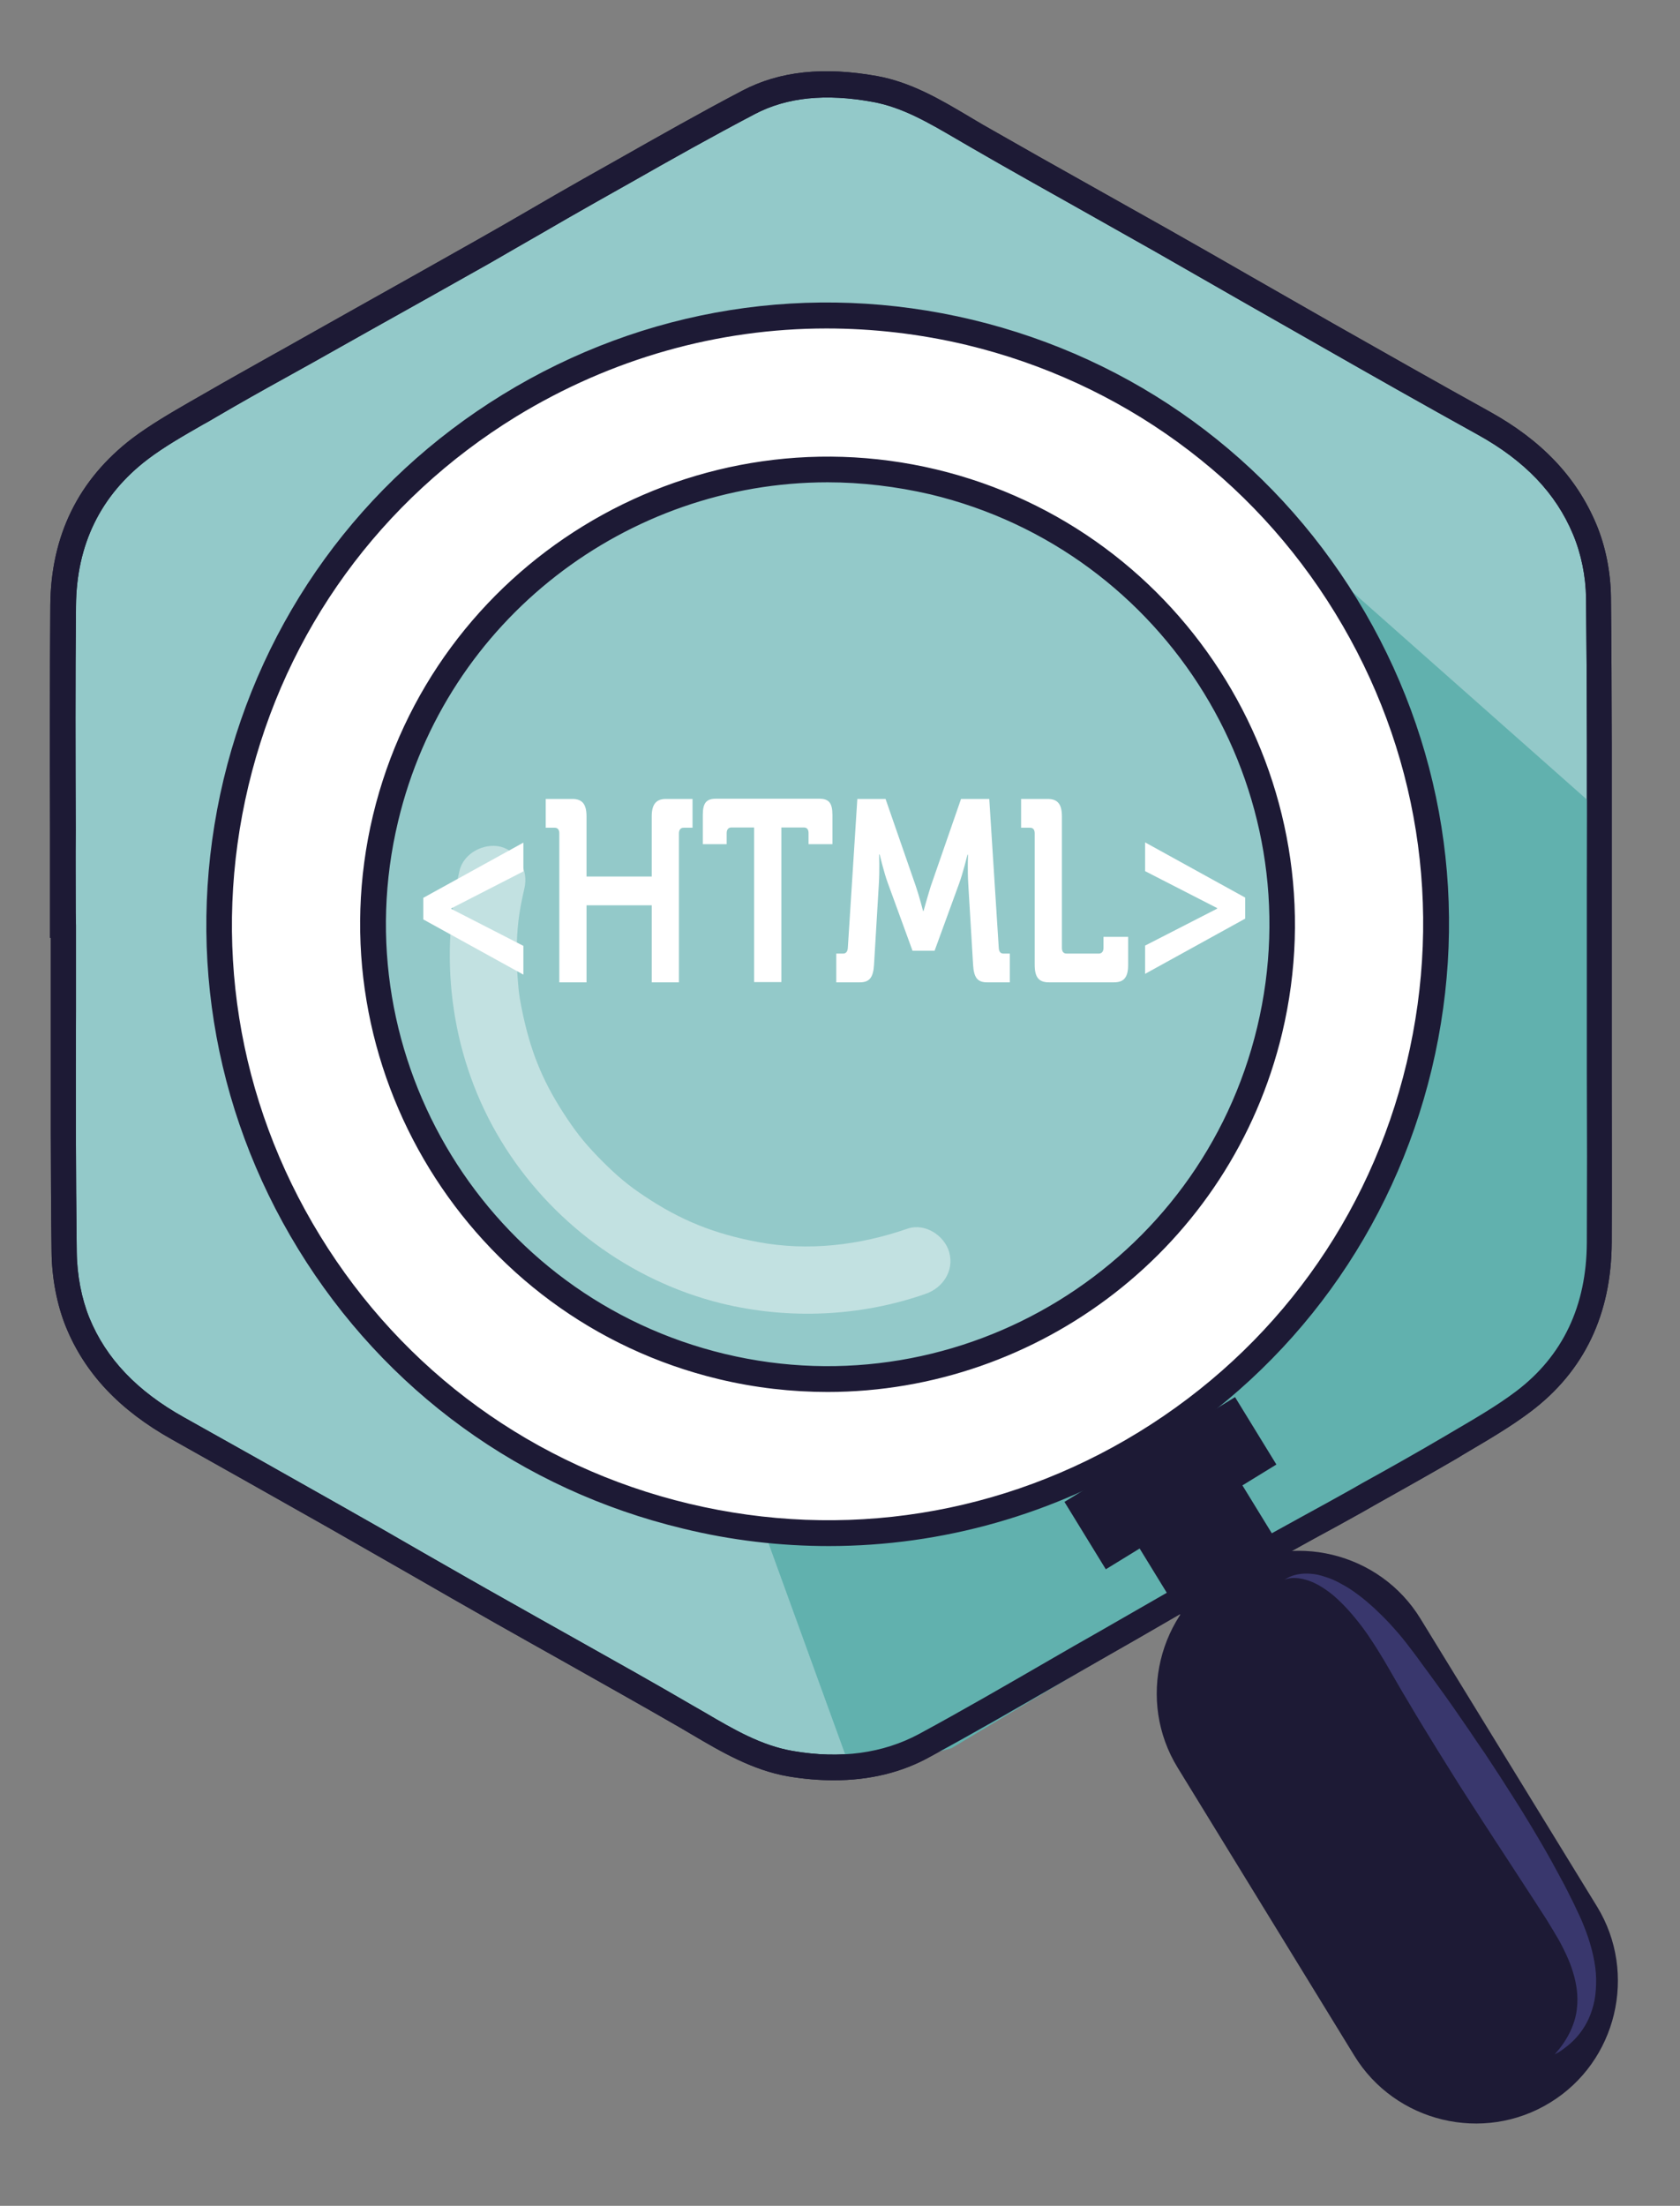 <?xml version="1.0" encoding="utf-8"?>
<!-- Generator: Adobe Illustrator 19.2.1, SVG Export Plug-In . SVG Version: 6.00 Build 0)  -->
<svg version="1.1" id="Layer_1" xmlns="http://www.w3.org/2000/svg" xmlns:xlink="http://www.w3.org/1999/xlink" x="0px" y="0px"
	 viewBox="0 0 654.5 858.9" style="enable-background:new 0 0 654.5 858.9;" xml:space="preserve">
<rect x="0" y="0" width="654.5" height="858.9" fill="#808080" stroke="none"/>
<style type="text/css">
	.st0{fill:#93C9C9;}
	.st1{fill:#1D1A35;}
	.st2{fill:#61B1AE;}
	.st3{fill:#FFFFFF;}
	.st4{opacity:0.44;}
	.st5{fill:#39376D;}
</style>
<g>
	<g id="ncO1fg.tif_22_">
		<g>
			<g>
				<path class="st0" d="M24.5,360.3c0-41.5-0.3-82.9,0.1-124.4c0.2-24.9,10-45.8,30-61c8.6-6.5,18.3-11.7,27.7-17.1
					c12.3-7.1,24.8-14,37.2-20.9c23.1-13,46.2-25.9,69.3-38.9c13.7-7.7,27.2-15.8,40.9-23.5c20.5-11.6,41-23.5,62-34.5
					c15.5-8.1,32.6-8.2,49.2-5.2c14.5,2.6,26.9,10.9,39.6,18.2c23.9,13.7,48,27.1,72,40.7c21.6,12.3,43.2,24.7,64.8,37
					c20.2,11.5,40.5,23,60.8,34.2c17.4,9.6,31.4,22.7,39.2,41.1c3.5,8.3,5.4,17.8,5.4,26.8c0.5,50.8,0.2,101.6,0.2,152.3
					c0,32.9,0.1,65.8,0,98.7c-0.1,25.2-9.1,46.5-29.5,61.9c-8.8,6.6-18.5,12.1-28,17.7c-12.1,7.1-24.4,13.9-36.7,20.8
					c-15.4,8.6-31,17-46.4,25.7c-17.4,9.9-34.7,20-52.1,29.9c-23.3,13.3-46.4,27-69.9,39.7c-16.3,8.8-34.4,10.2-52.3,7.1
					c-14.9-2.5-27.8-10.9-40.8-18.5c-23.9-13.8-48.1-27.1-72.1-40.7c-21.7-12.3-43.2-24.7-64.9-37c-20.3-11.5-40.6-22.9-61-34.3
					c-17.4-9.7-31.5-22.8-39.1-41.3c-3.5-8.5-5.1-18.2-5.3-27.4c-0.5-42.4-0.2-84.8-0.2-127.2C24.5,360.3,24.5,360.3,24.5,360.3z"/>
				<path class="st1" d="M324.8,693.2c-5.7,0-11.6-0.5-17.6-1.5c-14-2.4-26.1-9.5-37.8-16.4c-1.5-0.9-3.1-1.8-4.6-2.7
					c-14.9-8.6-30.1-17.1-44.8-25.4c-8.9-5-18.2-10.2-27.2-15.3c-10.9-6.2-22-12.5-32.7-18.7c-10.5-6-21.5-12.3-32.2-18.4
					c-20.3-11.5-40.8-23-60.9-34.3c-20.4-11.4-33.9-25.7-41.3-43.8c-3.5-8.6-5.5-19-5.6-29.2c-0.4-31.2-0.3-63-0.3-93.7
					c0-9.5,0-19,0-28.6h-0.3v-5c0-12.3,0-24.6,0-36.9c-0.1-28.7-0.1-58.4,0.1-87.6c0.2-27.2,11-49,31.9-65c7.2-5.4,15-9.9,22.6-14.3
					c1.9-1.1,3.7-2.1,5.6-3.2c8.8-5.1,17.8-10.1,26.5-15c3.6-2,7.2-4,10.7-6c7.2-4.1,14.5-8.1,21.7-12.2
					c15.6-8.7,31.7-17.8,47.5-26.7c6.6-3.7,13.3-7.6,19.7-11.3c6.9-4,14.1-8.2,21.2-12.2c4.5-2.5,9-5.1,13.5-7.6
					c15.9-9,32.3-18.3,48.7-26.9c14.5-7.6,31.6-9.4,52.4-5.7c13.3,2.4,24.7,9.1,35.8,15.7c1.8,1.1,3.6,2.1,5.4,3.2
					c14.5,8.3,29.4,16.7,43.7,24.7c9.3,5.2,18.8,10.6,28.3,15.9c11.1,6.3,22.4,12.7,33.3,19c10.3,5.9,21,12,31.5,18
					c19.8,11.2,40.2,22.8,60.8,34.2c20.2,11.2,33.7,25.4,41.4,43.6c3.7,8.7,5.7,18.9,5.8,28.7c0.4,37.5,0.3,75.7,0.3,112.6
					c0,13.3,0,26.6,0,39.8c0,10.7,0,21.3,0,32c0,21.9,0.1,44.5,0,66.7c-0.1,28-10.7,50.2-31.5,65.9c-7.8,5.9-16.4,10.9-24.7,15.8
					c-1.3,0.8-2.6,1.5-3.8,2.3c-10.8,6.3-21.9,12.5-32.6,18.5l-4.2,2.4c-6.4,3.6-12.8,7.1-19.3,10.6c-8.9,4.9-18.1,10-27.1,15
					c-10.7,6-21.5,12.3-31.9,18.3c-6.7,3.9-13.5,7.8-20.2,11.6c-6.4,3.7-12.8,7.3-19.1,11c-16.6,9.6-33.7,19.5-50.9,28.8
					C351.4,690.2,338.7,693.2,324.8,693.2z M29.5,355.3L29.5,355.3l0.1,5c0,11.2,0,22.4,0,33.6c-0.1,30.7-0.1,62.4,0.3,93.6
					c0.1,9.1,1.9,18.2,4.9,25.6c6.5,15.9,18.6,28.6,36.9,38.8c20.2,11.3,40.7,22.8,61,34.3c10.8,6.1,21.7,12.3,32.2,18.4
					c10.7,6.1,21.8,12.5,32.7,18.6c9,5.1,18.3,10.3,27.2,15.3c14.8,8.3,30,16.8,44.9,25.5c1.6,0.9,3.1,1.8,4.7,2.7
					c11.4,6.7,22.2,13,34.5,15.1c18.6,3.2,35.1,0.9,49.1-6.6c17-9.2,34.1-19.1,50.7-28.7c6.4-3.7,12.8-7.4,19.2-11
					c6.7-3.9,13.5-7.7,20.2-11.6c10.5-6,21.3-12.3,32-18.3c9-5.1,18.3-10.2,27.2-15.1c6.4-3.5,12.8-7,19.2-10.6l4.2-2.4
					c10.7-5.9,21.7-12.1,32.4-18.4c1.3-0.8,2.6-1.5,3.9-2.3c8-4.7,16.3-9.5,23.7-15.1c18.1-13.7,27.4-33.2,27.5-57.9
					c0.1-22.2,0.1-44.8,0-66.7c0-10.7,0-21.4,0-32c0-13.3,0-26.6,0-39.8c0.1-36.9,0.1-75-0.3-112.4c-0.1-8.5-1.9-17.3-5.1-24.9
					c-6.7-16-18.8-28.6-37-38.7c-20.6-11.4-41.1-23-60.9-34.3c-10.5-6-21.2-12.1-31.6-18c-10.9-6.2-22.1-12.7-33.2-19
					c-9.4-5.3-19-10.7-28.2-15.9c-14.4-8.1-29.3-16.4-43.8-24.8c-1.8-1.1-3.7-2.1-5.5-3.2c-10.8-6.3-21-12.3-32.5-14.4
					c-18.5-3.4-33.6-1.8-46,4.7c-16.4,8.6-32.8,17.8-48.6,26.8c-4.5,2.5-9,5.1-13.5,7.6c-7.1,4-14.2,8.1-21.1,12.1
					c-6.5,3.7-13.2,7.6-19.8,11.4c-15.8,8.9-32,18-47.6,26.7c-7.2,4.1-14.5,8.1-21.7,12.2c-3.6,2-7.2,4-10.8,6
					c-8.7,4.8-17.6,9.8-26.3,14.9c-1.9,1.1-3.7,2.2-5.6,3.2c-7.3,4.2-14.9,8.5-21.5,13.5c-18.4,14-27.8,33.2-28,57.1
					c-0.3,29.1-0.2,58.8-0.1,87.5C29.4,334.1,29.5,344.7,29.5,355.3z"/>
			</g>
		</g>
	</g>
	<g>
		<g>
			<g>
				<polygon class="st2" points="444,157.1 625.3,317.6 622,478 616,524.7 514.4,594.9 370.7,680.7 332.2,691.2 291.3,578.6 
					440.6,526.5 485.6,488.2 513.8,425 518.8,325.2 493.9,252 				"/>
			</g>
		</g>
		<g>
			<g>
				<g>
					<path class="st3" d="M164.9,349.6l39-21.5v11.2l-28.1,14.4v0.2l28.1,14.4v11.2l-39-21.5V349.6z"/>
				</g>
				<g>
					<path class="st3" d="M217.9,324.5c0-1.4-0.6-2.2-1.8-2.2h-3.5v-11.2H223c3.9,0,5.5,2.1,5.5,6.8v23.4h25.4v-23.4
						c0-4.7,1.7-6.8,5.5-6.8h10.4v11.2h-3.5c-1.1,0-1.8,0.8-1.8,2.2v58h-10.6v-30h-25.4v30h-10.6V324.5z"/>
				</g>
				<g>
					<path class="st3" d="M293.7,322.2h-8.8c-1.1,0-1.8,0.8-1.8,2.2v4.3h-9.3v-11.3c0-4.7,1.3-6.4,5.2-6.4h40.1
						c3.9,0,5.2,1.7,5.2,6.4v11.3H315v-4.3c0-1.4-0.6-2.2-1.8-2.2h-8.8v60.2h-10.6v-60.2H293.7z"/>
				</g>
				<g>
					<path class="st3" d="M326,371.3h2.5c1.1,0,1.7-0.8,1.8-2.2l3.7-58h11l11.8,34c1.4,4.1,2.8,9.6,2.8,9.6h0.2c0,0,1.5-5.4,2.8-9.6
						l11.8-34h11l3.7,58c0.1,1.4,0.6,2.2,1.8,2.2h2.5v11.2h-8.9c-3.8,0-5.1-2-5.4-6.8l-1.9-31.8c-0.3-4.7-0.1-11.1-0.1-11.1h-0.2
						c0,0-1.7,7-3.2,11.1l-9.6,26.3h-8.6l-9.6-26.3c-1.5-4-3.2-11.2-3.2-11.2h-0.2c0,0,0.2,6.4-0.1,11.2l-1.9,31.8
						c-0.3,4.8-1.7,6.8-5.5,6.8h-9.2v-11.2H326z"/>
				</g>
				<g>
					<path class="st3" d="M403.1,324.5c0-1.4-0.6-2.2-1.8-2.2h-3.5v-11.2h10.4c3.9,0,5.5,2.1,5.5,6.8v51.2c0,1.4,0.6,2.2,1.8,2.2
						h12.6c1.1,0,1.8-0.8,1.8-2.2v-4.3h9.6v10.9c0,4.8-1.6,6.8-5.5,6.8h-25.4c-3.9,0-5.5-2-5.5-6.8V324.5z"/>
				</g>
				<g>
					<path class="st3" d="M446.1,368.2l28.1-14.4v-0.2l-28.1-14.4V328l39,21.5v8.2l-39,21.5V368.2z"/>
				</g>
			</g>
			<g>
				<g>
					<g>
						<path class="st3" d="M92,304.7C61.5,432,139.9,559.9,267.2,590.4s255.2-48,285.7-175.2s-48-255.2-175.2-285.7
							S122.4,177.4,92,304.7z M494.6,401.2c-22.8,95.1-118.4,153.7-213.5,131c-95.1-22.8-153.7-118.4-131-213.5
							s118.4-153.7,213.5-131S517.4,306.1,494.6,401.2z"/>
					</g>
					<g>
						<path class="st1" d="M322.9,602c-18.9,0-38-2.2-56.8-6.8c-62.9-15.1-116.1-53.7-149.9-108.8s-44.1-120-29.1-182.9l4.9,1.2
							l-4.9-1.2c15.1-62.9,53.7-116.1,108.8-149.9s120.1-44.1,182.9-29.1c62.9,15.1,116.1,53.7,149.9,108.8s44.1,120.1,29.1,182.9
							c-15.1,62.9-53.7,116.1-108.8,149.9C410.4,589.8,367,602,322.9,602z M322,127.9c-42.3,0-83.9,11.7-120.9,34.3
							c-52.8,32.4-89.9,83.4-104.3,143.7l0,0c-14.4,60.3-4.5,122.5,27.9,175.3s83.4,89.9,143.7,104.3
							c60.3,14.4,122.5,4.5,175.3-27.9s89.9-83.4,104.3-143.7c14.4-60.3,4.5-122.5-27.9-175.3s-83.4-89.8-143.6-104.3
							C358.4,130,340.1,127.9,322,127.9z M322.4,542c-14,0-28.2-1.6-42.4-5c-97.6-23.4-158-121.9-134.7-219.5
							c23.4-97.6,121.9-158,219.5-134.7c97.6,23.4,158,121.9,134.7,219.5C479.5,485.8,404.7,542,322.4,542z M322.4,187.8
							c-77.8,0-148.5,53.2-167.3,132c-22.1,92.3,35,185.3,127.3,207.4s185.3-35,207.4-127.3l4.9,1.2l-4.9-1.2
							c22.1-92.3-35-185.3-127.3-207.4C349.1,189.4,335.6,187.8,322.4,187.8z"/>
					</g>
				</g>
				<g class="st4">
					<g>
						<g>
							<path class="st3" d="M179,339.1c-8.3,35.7-2.9,73.7,16.2,105.1c19,31.3,50.2,54.5,85.8,63.3c26.2,6.4,54.1,5.2,79.6-3.7
								c6.7-2.3,11.2-9,9.2-16.2c-1.8-6.5-9.4-11.5-16.2-9.2c-18.7,6.5-38.8,8.9-58.4,5.2c-17-3.2-30-8.4-44.2-17.9
								c-5.9-3.9-10.4-7.6-16.2-13.4c-6-6-9.6-10.4-13.7-16.5c-9-13.4-13.9-24.8-17.3-40.4c-0.5-2.2-0.9-4.4-1.3-6.7
								c-0.1-0.9-0.3-1.8-0.4-2.7c0.2,1.8,0-0.6-0.1-1.2c-0.4-4.3-0.7-8.7-0.7-13c0-10.3,0.8-16.4,3-25.9c1.6-6.9-2.1-14.2-9.2-16.2
								C188.5,328.1,180.6,332.2,179,339.1L179,339.1z"/>
						</g>
					</g>
				</g>
				<g>
					<g>
						
							<rect x="447.6" y="558.2" transform="matrix(0.852 -0.523 0.523 0.852 -245.409 335.239)" class="st1" width="47" height="88.2"/>
					</g>
				</g>
				<g>
					<g>
						
							<rect x="417.1" y="562.4" transform="matrix(0.852 -0.523 0.523 0.852 -234.809 323.781)" class="st1" width="78" height="30.8"/>
					</g>
				</g>
				<g>
					<g>
						<path class="st1" d="M603.9,818.7L603.9,818.7c-26,16-60.4,7.7-76.3-18.3l-68.8-112.1c-16-26-7.7-60.4,18.3-76.3l0,0
							c26-16,60.4-7.7,76.3,18.3l68.8,112.1C638.1,768.4,629.9,802.8,603.9,818.7z"/>
					</g>
				</g>
			</g>
		</g>
		<g>
			<g>
				<g>
					<path class="st5" d="M500.5,615.1c0,0,0.2-0.2,0.6-0.4s1-0.6,1.8-0.9c1.7-0.7,4.4-1.3,7.8-1c1.7,0.1,3.6,0.5,5.6,1.2
						c2,0.6,4.1,1.5,6.2,2.7c2.1,1.1,4.3,2.5,6.4,4.1c1.1,0.8,2.1,1.6,3.2,2.5c1,0.9,2.1,1.8,3.2,2.8c2.1,2,4.3,4.1,6.4,6.4
						c2.1,2.3,4.2,4.7,6.2,7.3s4.1,5.3,6,8c2,2.7,4,5.4,6,8.2c4.1,5.6,8.2,11.5,12.3,17.5c2,3,4.1,6.1,6.2,9.1
						c2,3.1,4.1,6.2,6.1,9.3s4,6.3,6,9.4c2,3.1,3.9,6.3,5.8,9.4c3.8,6.3,7.4,12.5,10.7,18.7c1.7,3.1,3.3,6.1,4.8,9.2
						c0.8,1.5,1.5,3,2.2,4.5s1.4,2.9,2.1,4.5c1.3,3.1,2.5,6.2,3.4,9.3s1.6,6.2,2,9.2s0.4,6,0.2,8.8s-0.7,5.4-1.5,7.8
						c-1.5,4.8-4,8.4-6.3,10.9s-4.5,4-5.9,5c-0.7,0.5-1.3,0.8-1.7,1s-0.6,0.3-0.6,0.3s0.6-0.7,1.7-2c1.1-1.4,2.6-3.4,4-6.2
						s2.7-6.3,3-10.3c0.4-4.1-0.1-8.7-1.6-13.5c-0.7-2.4-1.7-4.9-2.9-7.4s-2.5-5.1-4.1-7.6c-0.7-1.3-1.6-2.6-2.4-4
						c-0.8-1.4-1.7-2.7-2.6-4.1c-0.9-1.4-1.8-2.8-2.7-4.2s-1.8-2.8-2.8-4.3c-3.8-5.8-7.6-11.7-11.6-17.8c-1-1.5-2-3-3-4.6
						c-1-1.5-2-3.1-3-4.6c-2-3.1-4-6.2-6-9.3s-4-6.2-5.9-9.3s-3.9-6.2-5.8-9.3c-3.8-6.2-7.6-12.3-11.1-18.3
						c-3.6-5.9-6.9-11.9-10-17.1c-0.8-1.3-1.6-2.6-2.4-3.9c-0.8-1.3-1.6-2.5-2.4-3.7c-0.4-0.6-0.8-1.2-1.2-1.8s-0.8-1.1-1.2-1.7
						c-0.8-1.1-1.6-2.2-2.5-3.3c-3.3-4.2-6.6-7.7-9.9-10.5c-3.3-2.7-6.5-4.6-9.4-5.6s-5.4-1.2-7.1-1
						C501.3,614.7,500.5,615.1,500.5,615.1z"/>
				</g>
			</g>
		</g>
	</g>
	<g id="ncO1fg.tif_1_">
		<g>
			<g>
				<path class="st1" d="M324.8,693.2c-5.7,0-11.6-0.5-17.6-1.5c-14-2.4-26.1-9.5-37.8-16.4c-1.5-0.9-3.1-1.8-4.6-2.7
					c-14.9-8.6-30.1-17.1-44.8-25.4c-8.9-5-18.2-10.2-27.2-15.3c-10.9-6.2-22-12.5-32.7-18.7c-10.5-6-21.5-12.3-32.2-18.4
					c-20.3-11.5-40.8-23-60.9-34.3c-20.4-11.4-33.9-25.7-41.3-43.8c-3.5-8.6-5.5-19-5.6-29.2c-0.4-31.2-0.3-63-0.3-93.7
					c0-9.5,0-19,0-28.6h-0.3v-5c0-12.3,0-24.6,0-36.9c-0.1-28.7-0.1-58.4,0.1-87.6c0.2-27.2,11-49,31.9-65c7.2-5.4,15-9.9,22.6-14.3
					c1.9-1.1,3.7-2.1,5.6-3.2c8.8-5.1,17.8-10.1,26.5-15c3.6-2,7.2-4,10.7-6c7.2-4.1,14.5-8.1,21.7-12.2
					c15.6-8.7,31.7-17.8,47.5-26.7c6.6-3.7,13.3-7.6,19.7-11.3c6.9-4,14.1-8.2,21.2-12.2c4.5-2.5,9-5.1,13.5-7.6
					c15.9-9,32.3-18.3,48.7-26.9c14.5-7.6,31.6-9.4,52.4-5.7c13.3,2.4,24.7,9.1,35.8,15.7c1.8,1.1,3.6,2.1,5.4,3.2
					c14.5,8.3,29.4,16.7,43.7,24.7c9.3,5.2,18.8,10.6,28.3,15.9c11.1,6.3,22.4,12.7,33.3,19c10.3,5.9,21,12,31.5,18
					c19.8,11.2,40.2,22.8,60.8,34.2c20.2,11.2,33.7,25.4,41.4,43.6c3.7,8.7,5.7,18.9,5.8,28.7c0.4,37.5,0.3,75.7,0.3,112.6
					c0,13.3,0,26.6,0,39.8c0,10.7,0,21.3,0,32c0,21.9,0.1,44.5,0,66.7c-0.1,28-10.7,50.2-31.5,65.9c-7.8,5.9-16.4,10.9-24.7,15.8
					c-1.3,0.8-2.6,1.5-3.8,2.3c-10.8,6.3-21.9,12.5-32.6,18.5l-4.2,2.4c-6.4,3.6-12.8,7.1-19.3,10.6c-8.9,4.9-18.1,10-27.1,15
					c-10.7,6-21.5,12.3-31.9,18.3c-6.7,3.9-13.5,7.8-20.2,11.6c-6.4,3.7-12.8,7.3-19.1,11c-16.6,9.6-33.7,19.5-50.9,28.8
					C351.4,690.2,338.7,693.2,324.8,693.2z M29.5,355.3L29.5,355.3l0.1,5c0,11.2,0,22.4,0,33.6c-0.1,30.7-0.1,62.4,0.3,93.6
					c0.1,9.1,1.9,18.2,4.9,25.6c6.5,15.9,18.6,28.6,36.9,38.8c20.2,11.3,40.7,22.8,61,34.3c10.8,6.1,21.7,12.3,32.2,18.4
					c10.7,6.1,21.8,12.5,32.7,18.6c9,5.1,18.3,10.3,27.2,15.3c14.8,8.3,30,16.8,44.9,25.5c1.6,0.9,3.1,1.8,4.7,2.7
					c11.4,6.7,22.2,13,34.5,15.1c18.6,3.2,35.1,0.9,49.1-6.6c17-9.2,34.1-19.1,50.7-28.7c6.4-3.7,12.8-7.4,19.2-11
					c6.7-3.9,13.5-7.7,20.2-11.6c10.5-6,21.3-12.3,32-18.3c9-5.1,18.3-10.2,27.2-15.1c6.4-3.5,12.8-7,19.2-10.6l4.2-2.4
					c10.7-5.9,21.7-12.1,32.4-18.4c1.3-0.8,2.6-1.5,3.9-2.3c8-4.7,16.3-9.5,23.7-15.1c18.1-13.7,27.4-33.2,27.5-57.9
					c0.1-22.2,0.1-44.8,0-66.7c0-10.7,0-21.4,0-32c0-13.3,0-26.6,0-39.8c0.1-36.9,0.1-75-0.3-112.4c-0.1-8.5-1.9-17.3-5.1-24.9
					c-6.7-16-18.8-28.6-37-38.7c-20.6-11.4-41.1-23-60.9-34.3c-10.5-6-21.2-12.1-31.6-18c-10.9-6.2-22.1-12.7-33.2-19
					c-9.4-5.3-19-10.7-28.2-15.9c-14.4-8.1-29.3-16.4-43.8-24.8c-1.8-1.1-3.7-2.1-5.5-3.2c-10.8-6.3-21-12.3-32.5-14.4
					c-18.5-3.4-33.6-1.8-46,4.7c-16.4,8.6-32.8,17.8-48.6,26.8c-4.5,2.5-9,5.1-13.5,7.6c-7.1,4-14.2,8.1-21.1,12.1
					c-6.5,3.7-13.2,7.6-19.8,11.4c-15.8,8.9-32,18-47.6,26.7c-7.2,4.1-14.5,8.1-21.7,12.2c-3.6,2-7.2,4-10.8,6
					c-8.7,4.8-17.6,9.8-26.3,14.9c-1.9,1.1-3.7,2.2-5.6,3.2c-7.3,4.2-14.9,8.5-21.5,13.5c-18.4,14-27.8,33.2-28,57.1
					c-0.3,29.1-0.2,58.8-0.1,87.5C29.4,334.1,29.5,344.7,29.5,355.3z"/>
			</g>
		</g>
	</g>
</g>
</svg>
